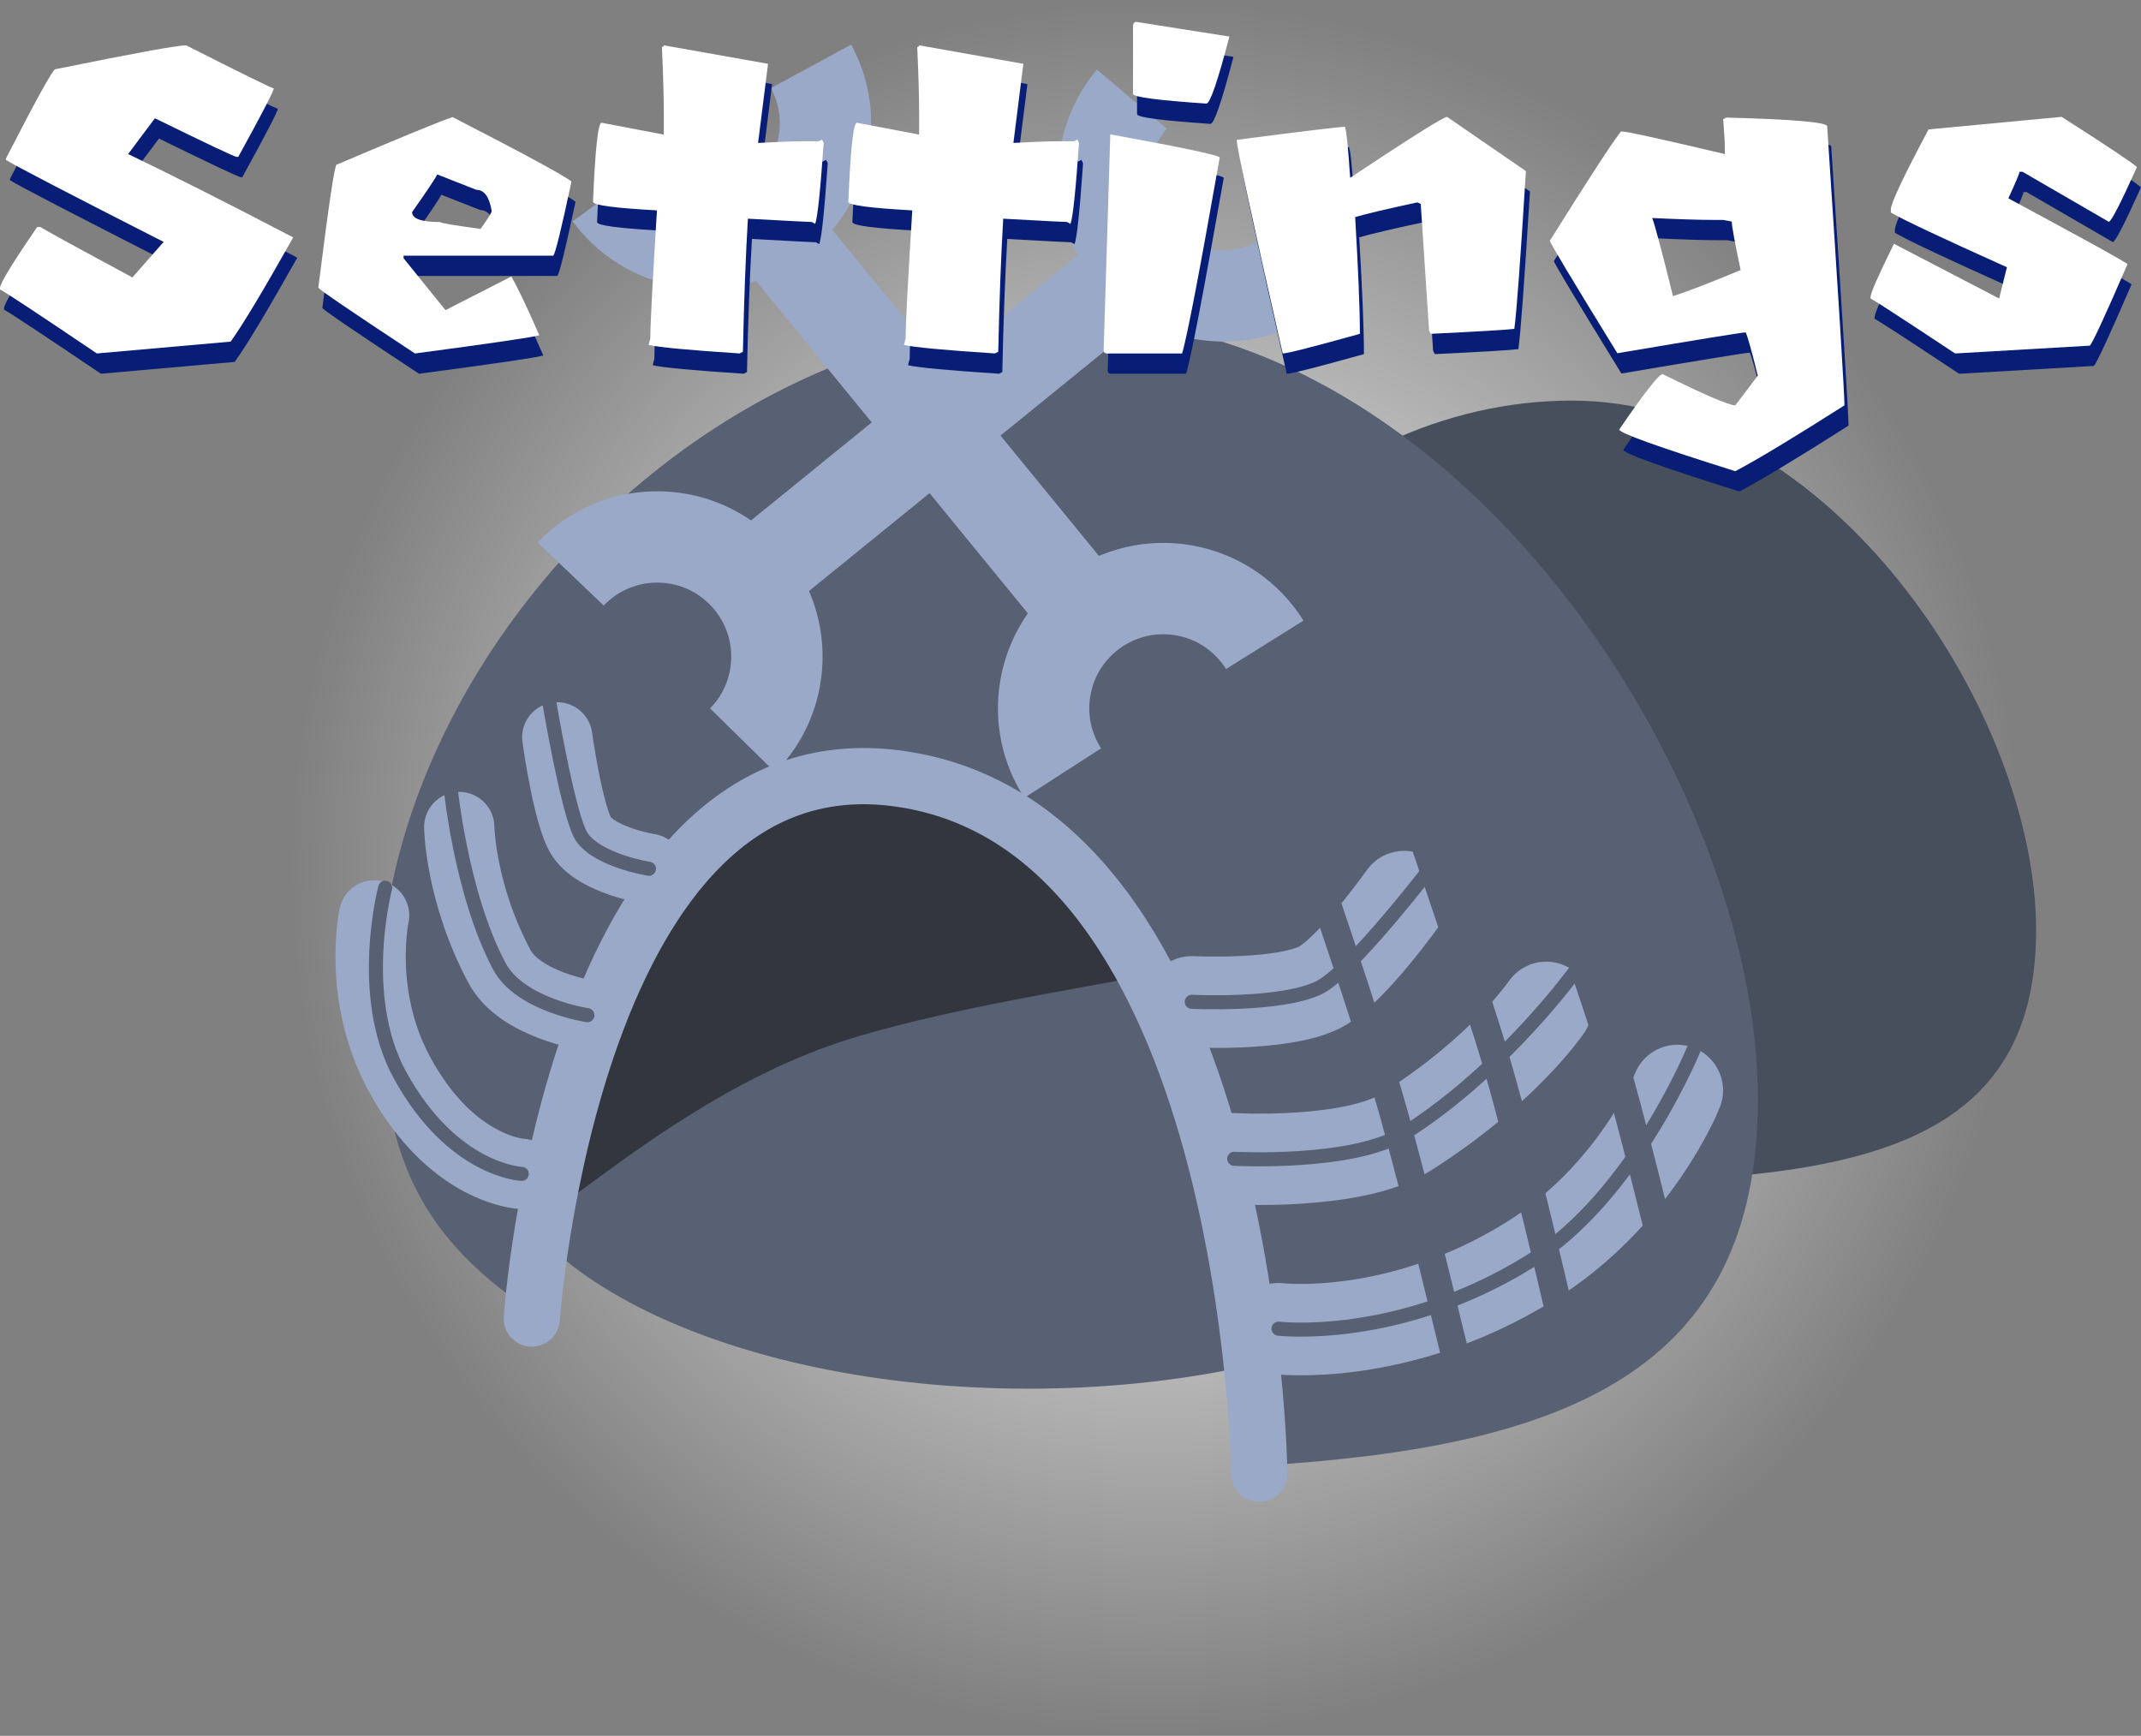 <svg version="1.1" xmlns="http://www.w3.org/2000/svg" xmlns:xlink="http://www.w3.org/1999/xlink" width="152.334" height="123.5" viewBox="0,0,152.334,123.5"><rect x="0" y="0" width="152.334" height="123.5" fill="#808080" stroke="none"/><defs><radialGradient cx="401.795" cy="142.5" r="61.75" gradientUnits="userSpaceOnUse" id="color-1"><stop offset="0" stop-color="#ffffff"/><stop offset="1" stop-color="#ffffff" stop-opacity="0"/></radialGradient></defs><g transform="translate(-319.551,-80.75)"><g data-paper-data="{&quot;isPaintingLayer&quot;:true}" fill-rule="nonzero" stroke-linejoin="miter" stroke-miterlimit="10" stroke-dasharray="" stroke-dashoffset="0" style="mix-blend-mode: normal"><path d="M340.045,142.5c0,-34.104 27.646,-61.75 61.75,-61.75c34.104,0 61.75,27.646 61.75,61.75c0,34.104 -27.646,61.75 -61.75,61.75c-34.104,0 -61.75,-27.646 -61.75,-61.75z" fill="url(#color-1)" stroke="none" stroke-width="0.5" stroke-linecap="butt"/><g><path d="M464.421,146.924c0,13.166 -9.33,16.795 -23.896,17.684c-0.279,0.017 -9.496,-0.177 -18.371,-1.971c-8.175,-1.652 -16.061,-4.905 -16.405,-5.127c-6.037,-3.9 -7.808,-7.941 -7.808,-15.651c0,-15.444 14.976,-32.607 33.451,-32.607c18.474,0 33.029,22.228 33.029,37.672z" fill="#474e5c" stroke="none" stroke-width="0" stroke-linecap="butt"/><path d="M431.225,160.633c0,10.449 -17.235,18.919 -38.495,18.919c-21.26,0 -38.495,-8.47 -38.495,-18.919c0,-10.449 17.235,-18.919 38.495,-18.919c21.26,0 38.495,8.47 38.495,18.919z" fill="#586173" stroke="none" stroke-width="0" stroke-linecap="butt"/><path d="M415.196,150.516c0,0.244 -0.3,-5.577 -0.373,-5.376c-1.595,4.415 -19.886,5.159 -34.121,9.314c-15.678,4.576 -26.69,19.213 -27.4,13.682c-0.078,-0.611 -2.221,-16.996 -2.221,-17.62c0,-11.827 14.353,-21.415 32.057,-21.415c17.705,0 32.057,9.588 32.057,21.415z" fill="#31363f" stroke="#9aa9c8" stroke-width="0" stroke-linecap="butt"/><path d="M444.626,158.944c0,19.411 -13.755,24.761 -35.23,26.072c-0.79,0.048 -3.596,-45.491 -25.026,-49.346c-22.194,-3.992 -25.187,39.563 -26.244,38.881c-8.9,-5.749 -11.512,-11.708 -11.512,-23.074c0,-22.769 22.08,-48.072 49.317,-48.072c27.237,0 48.695,32.771 48.695,55.54z" fill="#586173" stroke="none" stroke-width="0" stroke-linecap="butt"/><path d="M357.388,174.559c0,0 2.877,-41.596 26.081,-38.416c25.133,3.444 25.684,49.452 25.684,49.452" fill="none" stroke="#9aa9c8" stroke-width="4" stroke-linecap="round"/><path d="M373.563,121.496l25.091,-20.37" fill="none" stroke="#9aa9c8" stroke-width="6.5" stroke-linecap="round"/><path d="M412.293,99.615c-1.58,1.423 -3.692,2.259 -5.985,2.181c-4.699,-0.16 -8.379,-4.098 -8.22,-8.798c0.067,-1.985 0.809,-3.788 1.997,-5.196" fill="none" stroke="#9aa9c8" stroke-width="6.5" stroke-linecap="butt"/><path d="M360.155,121.588c1.618,-1.694 3.923,-2.717 6.449,-2.631c4.699,0.16 8.379,4.098 8.22,8.798c-0.075,2.217 -0.992,4.207 -2.432,5.674" fill="none" stroke="#9aa9c8" stroke-width="6.5" stroke-linecap="butt"/><path d="M375.967,98.811l20.458,25.018" data-paper-data="{&quot;index&quot;:null}" fill="none" stroke="#9aa9c8" stroke-width="6.5" stroke-linecap="round"/><path d="M377.257,85.472c0.879,1.62 1.241,3.535 0.906,5.493c-0.793,4.635 -5.193,7.749 -9.828,6.956c-2.261,-0.387 -4.161,-1.633 -5.421,-3.345" data-paper-data="{&quot;index&quot;:null}" fill="none" stroke="#9aa9c8" stroke-width="6.5" stroke-linecap="butt"/><path d="M395.164,135.753c-1.115,-1.728 -1.61,-3.862 -1.236,-6.049c0.793,-4.635 5.193,-7.749 9.828,-6.956c2.49,0.426 4.542,1.894 5.784,3.88" data-paper-data="{&quot;index&quot;:null}" fill="none" stroke="#9aa9c8" stroke-width="6.5" stroke-linecap="butt"/><path d="M438.898,158.333c0,0 -2.944,7.496 -10.57,12.205c-9.319,5.754 -17.809,4.744 -17.809,4.744" fill="none" stroke="#9aa9c8" stroke-width="6.5" stroke-linecap="round"/><path d="M429.57,152.421c0,0 -3.036,4.492 -10.025,8.91c-3.689,2.332 -12.179,1.863 -12.179,1.863" fill="none" stroke="#9aa9c8" stroke-width="6.5" stroke-linecap="round"/><path d="M419.453,144.538c0,0 -3.783,5.356 -6.027,6.468c-2.705,1.341 -9.082,1.02 -9.082,1.02" fill="none" stroke="#9aa9c8" stroke-width="6.5" stroke-linecap="round"/><path d="M412.753,141.516c0,0 3.974,11.555 5.656,17.381c1.811,6.272 4.854,19.012 4.854,19.012" fill="none" stroke="#586173" stroke-width="2" stroke-linecap="round"/><path d="M420.373,139.152c0,0 4.193,12.129 5.81,17.728c1.782,6.17 4.437,17.745 4.437,17.745" fill="none" stroke="#586173" stroke-width="2" stroke-linecap="round"/><path d="M429.964,142.962c0,0 3.2,9.095 4.184,12.409c1.455,4.898 3.699,14.13 3.699,14.13" fill="none" stroke="#586173" stroke-width="2" stroke-linecap="round"/><path d="M356.674,164.269c0,0 -4.932,-0.192 -8.681,-7.06c-3.068,-5.621 -1.824,-11.329 -1.824,-11.329" data-paper-data="{&quot;index&quot;:null}" fill="none" stroke="#9aa9c8" stroke-width="5" stroke-linecap="round"/><path d="M361.347,152.978c0,0 -4.801,-0.718 -6.272,-3.489c-2.787,-5.251 -2.848,-9.897 -2.848,-9.897" data-paper-data="{&quot;index&quot;:null}" fill="none" stroke="#9aa9c8" stroke-width="5" stroke-linecap="round"/><path d="M365.724,142.561c0,0 -3.598,-0.569 -4.766,-2.244c-0.969,-1.389 -1.758,-7.107 -1.758,-7.107" data-paper-data="{&quot;index&quot;:null}" fill="none" stroke="#9aa9c8" stroke-width="5" stroke-linecap="round"/><path d="M440.212,155.049c0,0 -4.258,10.781 -11.884,15.489c-9.319,5.754 -17.809,4.744 -17.809,4.744" fill="none" stroke="#586173" stroke-width="1" stroke-linecap="round"/><path d="M431.672,149.794c0,0 -5.138,7.12 -12.127,11.538c-3.689,2.332 -12.179,1.863 -12.179,1.863" fill="none" stroke="#586173" stroke-width="1" stroke-linecap="round"/><path d="M421.292,142.567c0,0 -3.134,4.084 -5.656,6.617c-0.856,0.86 -1.642,1.541 -2.21,1.822c-2.705,1.341 -9.082,1.02 -9.082,1.02" fill="none" stroke="#586173" stroke-width="1" stroke-linecap="round"/><path d="M356.674,164.269c0,0 -4.932,-0.192 -8.681,-7.06c-3.068,-5.621 -1.035,-13.299 -1.035,-13.299" data-paper-data="{&quot;index&quot;:null}" fill="none" stroke="#586173" stroke-width="1" stroke-linecap="round"/><path d="M361.347,152.978c0,0 -4.801,-0.718 -6.272,-3.489c-2.787,-5.251 -3.504,-13.05 -3.504,-13.05" data-paper-data="{&quot;index&quot;:null}" fill="none" stroke="#586173" stroke-width="1" stroke-linecap="round"/><path d="M365.724,142.561c0,0 -3.598,-0.569 -4.766,-2.244c-0.969,-1.389 -2.415,-10.129 -2.415,-10.129" data-paper-data="{&quot;index&quot;:null}" fill="none" stroke="#586173" stroke-width="1" stroke-linecap="round"/></g><g fill="#081e76" stroke="none" stroke-width="0.247" stroke-linecap="butt"><path d="M333.085,85.418c4.044,2.045 6.122,3.067 6.235,3.067c0,0.18 -0.842,1.803 -2.527,4.87c-0.04,0 -0.079,0 -0.118,0c-0.135,0 -2.073,-0.916 -5.813,-2.747l-1.905,2.545c3.224,1.55 7.139,3.527 11.745,5.931c-2.09,3.718 -3.572,6.19 -4.449,7.414l-9.52,0.843c-4.348,-2.933 -6.645,-4.449 -6.892,-4.55c0,-0.04 0,-0.079 0,-0.118c0,-0.314 0.882,-1.758 2.645,-4.33c0.073,0 0.146,0 0.219,0c0.696,0.416 2.881,1.612 6.555,3.589c0.741,-0.842 1.483,-1.685 2.224,-2.527c-6.752,-3.438 -10.493,-5.381 -11.222,-5.831c0,-0.034 0,-0.067 0,-0.101c2.145,-4.179 3.314,-6.297 3.505,-6.353c5.584,-1.134 8.69,-1.702 9.319,-1.702z"/><path d="M352.042,90.524c5.088,2.618 7.909,4.145 8.459,4.583c-0.73,3.416 -1.162,5.173 -1.298,5.275c-3.55,0 -7.1,0 -10.649,0c0,0.061 0,0.123 0,0.185c0.994,1.23 1.988,2.46 2.982,3.691l4.685,-2.393c0.46,0.798 1.123,2.19 1.988,4.179c-0.404,0.135 -3.353,0.567 -8.846,1.298c-4.55,-3 -6.842,-4.561 -6.875,-4.685c0.731,-5.831 1.162,-8.745 1.298,-8.745c4.752,-2.022 7.504,-3.151 8.257,-3.387zM350.946,94.603c-0.089,0.225 -0.685,1.117 -1.786,2.68c0,0.471 0.663,0.708 1.989,0.708c0,0.067 0.961,0.23 2.881,0.488c0.528,-0.73 0.793,-1.157 0.793,-1.281c-0.169,-1 -0.534,-1.5 -1.095,-1.5c-0.927,-0.365 -1.854,-0.73 -2.781,-1.095z"/><path d="M367.073,85.418l7.414,1.315c-0.07,0.563 -0.637,5.066 -0.708,5.628c1.472,-0.078 2.55,-0.118 3.236,-0.118c0.359,0 0.718,0 1.078,0c0.079,-0.039 0.157,-0.079 0.235,-0.118l0.118,0.235c-0.236,3.415 -0.438,5.337 -0.607,5.763c-0.079,-0.045 -0.157,-0.09 -0.236,-0.135c-0.168,0 -1.684,-0.079 -4.55,-0.236c-0.157,2.64 -0.275,5.797 -0.354,9.47l-0.235,0.118c-3.618,-0.236 -5.775,-0.439 -6.471,-0.607l0.118,-0.472c0,-0.977 0.157,-4.011 0.472,-9.1c-3.033,-0.168 -4.55,-0.371 -4.55,-0.606c0.157,-3.753 0.36,-5.629 0.607,-5.629l4.432,0.843c0,-0.483 0,-0.966 0,-1.449c0,-1.18 -0.045,-2.775 -0.135,-4.786c0.089,0 0.135,-0.04 0.135,-0.118z"/><path d="M385.238,85.418c2.472,0.439 4.943,0.877 7.415,1.315c-0.032,0.256 -0.676,5.373 -0.708,5.628c1.471,-0.078 2.55,-0.118 3.235,-0.118c0.359,0 0.719,0 1.078,0c0.079,-0.039 0.157,-0.079 0.236,-0.118c0.039,0.079 0.079,0.157 0.118,0.235c-0.235,3.415 -0.438,5.337 -0.607,5.763c-0.078,-0.045 -0.157,-0.09 -0.235,-0.135c-0.169,0 -1.685,-0.079 -4.55,-0.236c-0.157,2.64 -0.275,5.797 -0.354,9.47c-0.079,0.04 -0.157,0.079 -0.236,0.118c-3.617,-0.236 -5.774,-0.439 -6.471,-0.607c0.04,-0.157 0.079,-0.315 0.118,-0.472c0,-0.977 0.157,-4.011 0.472,-9.1c-3.033,-0.168 -4.55,-0.371 -4.55,-0.606c0.157,-3.753 0.359,-5.629 0.607,-5.629c1.477,0.281 2.954,0.562 4.431,0.843c0,-0.483 0,-0.966 0,-1.449c0,-1.18 -0.044,-2.775 -0.135,-4.786c0.09,0 0.135,-0.04 0.135,-0.118z"/><path d="M400.691,83.751c2.207,0.348 4.415,0.696 6.622,1.045c-0.832,3.179 -1.376,4.768 -1.635,4.768c-3.482,-0.235 -5.224,-0.466 -5.224,-0.691c0,-1.629 0,-3.257 0,-4.887c0.034,-0.157 0.112,-0.235 0.236,-0.235zM398.837,91.772c0.034,0 0.067,0 0.101,0c5.123,0.932 7.684,1.477 7.684,1.634c-1.471,8.336 -2.365,12.981 -2.68,13.936c-1.78,0 -3.561,0 -5.341,0c-0.157,0 -0.236,-0.079 -0.236,-0.236c0.157,-5.111 0.315,-10.223 0.472,-15.334z"/><path d="M422.799,90.508c1.87,1.286 3.741,2.572 5.611,3.859c-0.394,6.404 -0.669,10.145 -0.825,11.223c-0.652,0.079 -2.634,0.196 -5.949,0.354c-0.039,-0.079 -0.078,-0.157 -0.118,-0.236c-0.196,-3 -0.393,-5.999 -0.59,-8.998c-0.079,-0.039 -0.157,-0.079 -0.235,-0.118c-2.146,0.46 -3.623,0.809 -4.432,1.045c0.225,3.831 0.337,6.599 0.337,8.308c-3.347,0.932 -5.179,1.399 -5.494,1.399c-2.18,-9.594 -3.269,-14.661 -3.269,-15.2c4.741,-0.618 7.313,-0.927 7.718,-0.927c0,0.04 0,0.079 0,0.118c0.079,0.057 0.196,1.225 0.354,3.506c4.347,-2.887 6.644,-4.331 6.892,-4.331z"/><path d="M442.683,90.558c4.774,0.124 7.162,0.332 7.162,0.624c0.82,12.436 1.23,19.053 1.23,19.85c-3.617,2.303 -6.207,3.865 -7.768,4.685c-5.505,-1.73 -8.257,-2.718 -8.257,-2.966c1.775,-2.595 2.803,-3.909 3.084,-3.943c3,1.483 4.724,2.224 5.173,2.224c0.533,-0.702 1.067,-1.404 1.601,-2.106c-0.427,-1.741 -0.714,-2.769 -0.86,-3.084c-0.247,0 -3.292,0.495 -9.133,1.483c-3.202,-5.202 -4.803,-7.87 -4.803,-8.004c2.764,-4.415 4.449,-7.004 5.055,-7.769c0.04,0 0.079,0 0.118,0c0.326,0 2.752,0.533 7.28,1.601c0,-0.124 0,-0.248 0,-0.371c0,-0.439 -0.04,-1.14 -0.119,-2.106c0.079,-0.04 0.157,-0.079 0.236,-0.118zM437.392,97.703c0.157,0.349 0.651,2.202 1.483,5.561c1.045,-0.337 2.646,-0.955 4.803,-1.853c-0.416,-2.022 -0.624,-3.174 -0.624,-3.454c-0.202,-0.04 -0.404,-0.079 -0.607,-0.118c-0.247,0 -0.494,0 -0.741,0c-0.943,0 -2.381,-0.045 -4.313,-0.135z"/><path d="M466.527,90.508c3.235,2.067 5.021,3.258 5.358,3.572c-1.168,2.595 -1.836,3.893 -2.005,3.893c-2.045,-1.185 -4.09,-2.371 -6.134,-3.556c-0.073,0 -0.146,0 -0.219,0c0,0.112 -0.264,0.742 -0.792,1.888c5.651,3.044 8.476,4.606 8.476,4.684c-1.584,3.662 -2.477,5.594 -2.679,5.797c-3.196,0.186 -6.392,0.371 -9.588,0.556c-3.73,-2.472 -5.735,-3.775 -6.016,-3.91c0,-0.034 0,-0.067 0,-0.101c0,-0.281 0.556,-1.545 1.668,-3.792c2.495,1.298 4.988,2.595 7.482,3.892c0.186,-0.741 0.371,-1.483 0.556,-2.224c-4.628,-2.078 -7.381,-3.376 -8.257,-3.892c0,-0.079 0,-0.157 0,-0.236c0,-0.427 0.893,-2.32 2.68,-5.678c3.156,-0.298 6.313,-0.595 9.47,-0.893z"/></g><g fill="#ffffff" stroke="none" stroke-width="0.247" stroke-linecap="butt"><path d="M332.796,83.975c4.044,2.045 6.122,3.067 6.235,3.067c0,0.18 -0.842,1.803 -2.527,4.87c-0.04,0 -0.079,0 -0.118,0c-0.135,0 -2.073,-0.916 -5.813,-2.747l-1.905,2.545c3.224,1.55 7.139,3.527 11.745,5.931c-2.09,3.718 -3.572,6.19 -4.449,7.414l-9.52,0.843c-4.348,-2.933 -6.645,-4.449 -6.892,-4.55c0,-0.04 0,-0.079 0,-0.118c0,-0.314 0.882,-1.758 2.645,-4.33c0.073,0 0.146,0 0.219,0c0.696,0.416 2.881,1.612 6.555,3.589c0.741,-0.842 1.483,-1.685 2.224,-2.527c-6.752,-3.438 -10.493,-5.381 -11.222,-5.831c0,-0.034 0,-0.067 0,-0.101c2.145,-4.179 3.314,-6.297 3.505,-6.353c5.584,-1.134 8.69,-1.702 9.319,-1.702z"/><path d="M351.754,89.081c5.088,2.618 7.909,4.145 8.459,4.583c-0.73,3.416 -1.162,5.173 -1.298,5.275c-3.55,0 -7.1,0 -10.649,0c0,0.061 0,0.123 0,0.185c0.994,1.23 1.988,2.46 2.982,3.691l4.685,-2.393c0.46,0.798 1.123,2.19 1.988,4.179c-0.404,0.135 -3.353,0.567 -8.846,1.298c-4.55,-3 -6.842,-4.561 -6.875,-4.685c0.731,-5.831 1.162,-8.745 1.298,-8.745c4.752,-2.022 7.504,-3.151 8.257,-3.387zM350.658,93.159c-0.089,0.225 -0.685,1.117 -1.786,2.68c0,0.471 0.663,0.708 1.989,0.708c0,0.067 0.961,0.23 2.881,0.488c0.528,-0.73 0.793,-1.157 0.793,-1.281c-0.169,-1 -0.534,-1.5 -1.095,-1.5c-0.927,-0.365 -1.854,-0.73 -2.781,-1.095z"/><path d="M366.784,83.975l7.414,1.315c-0.07,0.563 -0.637,5.066 -0.708,5.628c1.472,-0.078 2.55,-0.118 3.236,-0.118c0.359,0 0.718,0 1.078,0c0.079,-0.039 0.157,-0.079 0.235,-0.118l0.118,0.235c-0.236,3.415 -0.438,5.337 -0.607,5.763c-0.079,-0.045 -0.157,-0.09 -0.236,-0.135c-0.168,0 -1.684,-0.079 -4.55,-0.236c-0.157,2.64 -0.275,5.797 -0.354,9.47l-0.235,0.118c-3.618,-0.236 -5.775,-0.439 -6.471,-0.607l0.118,-0.472c0,-0.977 0.157,-4.011 0.472,-9.1c-3.033,-0.168 -4.55,-0.371 -4.55,-0.606c0.157,-3.753 0.36,-5.629 0.607,-5.629l4.432,0.843c0,-0.483 0,-0.966 0,-1.449c0,-1.18 -0.045,-2.775 -0.135,-4.786c0.089,0 0.135,-0.04 0.135,-0.118z"/><path d="M384.949,83.975c2.472,0.439 4.943,0.877 7.415,1.315c-0.032,0.256 -0.676,5.373 -0.708,5.628c1.471,-0.078 2.55,-0.118 3.235,-0.118c0.359,0 0.719,0 1.078,0c0.079,-0.039 0.157,-0.079 0.236,-0.118c0.039,0.079 0.079,0.157 0.118,0.235c-0.235,3.415 -0.438,5.337 -0.607,5.763c-0.078,-0.045 -0.157,-0.09 -0.235,-0.135c-0.169,0 -1.685,-0.079 -4.55,-0.236c-0.157,2.64 -0.275,5.797 -0.354,9.47c-0.079,0.04 -0.157,0.079 -0.236,0.118c-3.617,-0.236 -5.774,-0.439 -6.471,-0.607c0.04,-0.157 0.079,-0.315 0.118,-0.472c0,-0.977 0.157,-4.011 0.472,-9.1c-3.033,-0.168 -4.55,-0.371 -4.55,-0.606c0.157,-3.753 0.359,-5.629 0.607,-5.629c1.477,0.281 2.954,0.562 4.431,0.843c0,-0.483 0,-0.966 0,-1.449c0,-1.18 -0.044,-2.775 -0.135,-4.786c0.09,0 0.135,-0.04 0.135,-0.118z"/><path d="M400.402,82.307c2.207,0.348 4.415,0.696 6.622,1.045c-0.832,3.179 -1.376,4.768 -1.635,4.768c-3.482,-0.235 -5.224,-0.466 -5.224,-0.691c0,-1.629 0,-3.257 0,-4.887c0.034,-0.157 0.112,-0.235 0.236,-0.235zM398.549,90.328c0.034,0 0.067,0 0.101,0c5.123,0.932 7.684,1.477 7.684,1.634c-1.471,8.336 -2.365,12.981 -2.68,13.936c-1.78,0 -3.561,0 -5.341,0c-0.157,0 -0.236,-0.079 -0.236,-0.236c0.157,-5.111 0.315,-10.223 0.472,-15.334z"/><path d="M422.51,89.064c1.87,1.286 3.741,2.572 5.611,3.859c-0.394,6.404 -0.669,10.145 -0.825,11.223c-0.652,0.079 -2.634,0.196 -5.949,0.354c-0.039,-0.079 -0.078,-0.157 -0.118,-0.236c-0.196,-3 -0.393,-5.999 -0.59,-8.998c-0.079,-0.039 -0.157,-0.079 -0.235,-0.118c-2.146,0.46 -3.623,0.809 -4.432,1.045c0.225,3.831 0.337,6.599 0.337,8.308c-3.347,0.932 -5.179,1.399 -5.494,1.399c-2.18,-9.594 -3.269,-14.661 -3.269,-15.2c4.741,-0.618 7.313,-0.927 7.718,-0.927c0,0.04 0,0.079 0,0.118c0.079,0.057 0.196,1.225 0.354,3.506c4.347,-2.887 6.644,-4.331 6.892,-4.331z"/><path d="M442.394,89.115c4.774,0.124 7.162,0.332 7.162,0.624c0.82,12.436 1.23,19.053 1.23,19.85c-3.617,2.303 -6.207,3.865 -7.768,4.685c-5.505,-1.73 -8.257,-2.718 -8.257,-2.966c1.775,-2.595 2.803,-3.909 3.084,-3.943c3,1.483 4.724,2.224 5.173,2.224c0.533,-0.702 1.067,-1.404 1.601,-2.106c-0.427,-1.741 -0.714,-2.769 -0.86,-3.084c-0.247,0 -3.292,0.495 -9.133,1.483c-3.202,-5.202 -4.803,-7.87 -4.803,-8.004c2.764,-4.415 4.449,-7.004 5.055,-7.769c0.04,0 0.079,0 0.118,0c0.326,0 2.752,0.533 7.28,1.601c0,-0.124 0,-0.248 0,-0.371c0,-0.439 -0.04,-1.14 -0.119,-2.106c0.079,-0.04 0.157,-0.079 0.236,-0.118zM437.103,96.26c0.157,0.349 0.651,2.202 1.483,5.561c1.045,-0.337 2.646,-0.955 4.803,-1.853c-0.416,-2.022 -0.624,-3.174 -0.624,-3.454c-0.202,-0.04 -0.404,-0.079 -0.607,-0.118c-0.247,0 -0.494,0 -0.741,0c-0.943,0 -2.381,-0.045 -4.313,-0.135z"/><path d="M466.239,89.064c3.235,2.067 5.021,3.258 5.358,3.572c-1.168,2.595 -1.836,3.893 -2.005,3.893c-2.045,-1.185 -4.09,-2.371 -6.134,-3.556c-0.073,0 -0.146,0 -0.219,0c0,0.112 -0.264,0.742 -0.792,1.888c5.651,3.044 8.476,4.606 8.476,4.684c-1.584,3.662 -2.477,5.594 -2.679,5.797c-3.196,0.186 -6.392,0.371 -9.588,0.556c-3.73,-2.472 -5.735,-3.775 -6.016,-3.91c0,-0.034 0,-0.067 0,-0.101c0,-0.281 0.556,-1.545 1.668,-3.792c2.495,1.298 4.988,2.595 7.482,3.892c0.186,-0.741 0.371,-1.483 0.556,-2.224c-4.628,-2.078 -7.381,-3.376 -8.257,-3.892c0,-0.079 0,-0.157 0,-0.236c0,-0.427 0.893,-2.32 2.68,-5.678c3.156,-0.298 6.313,-0.595 9.47,-0.893z"/></g></g></g></svg>